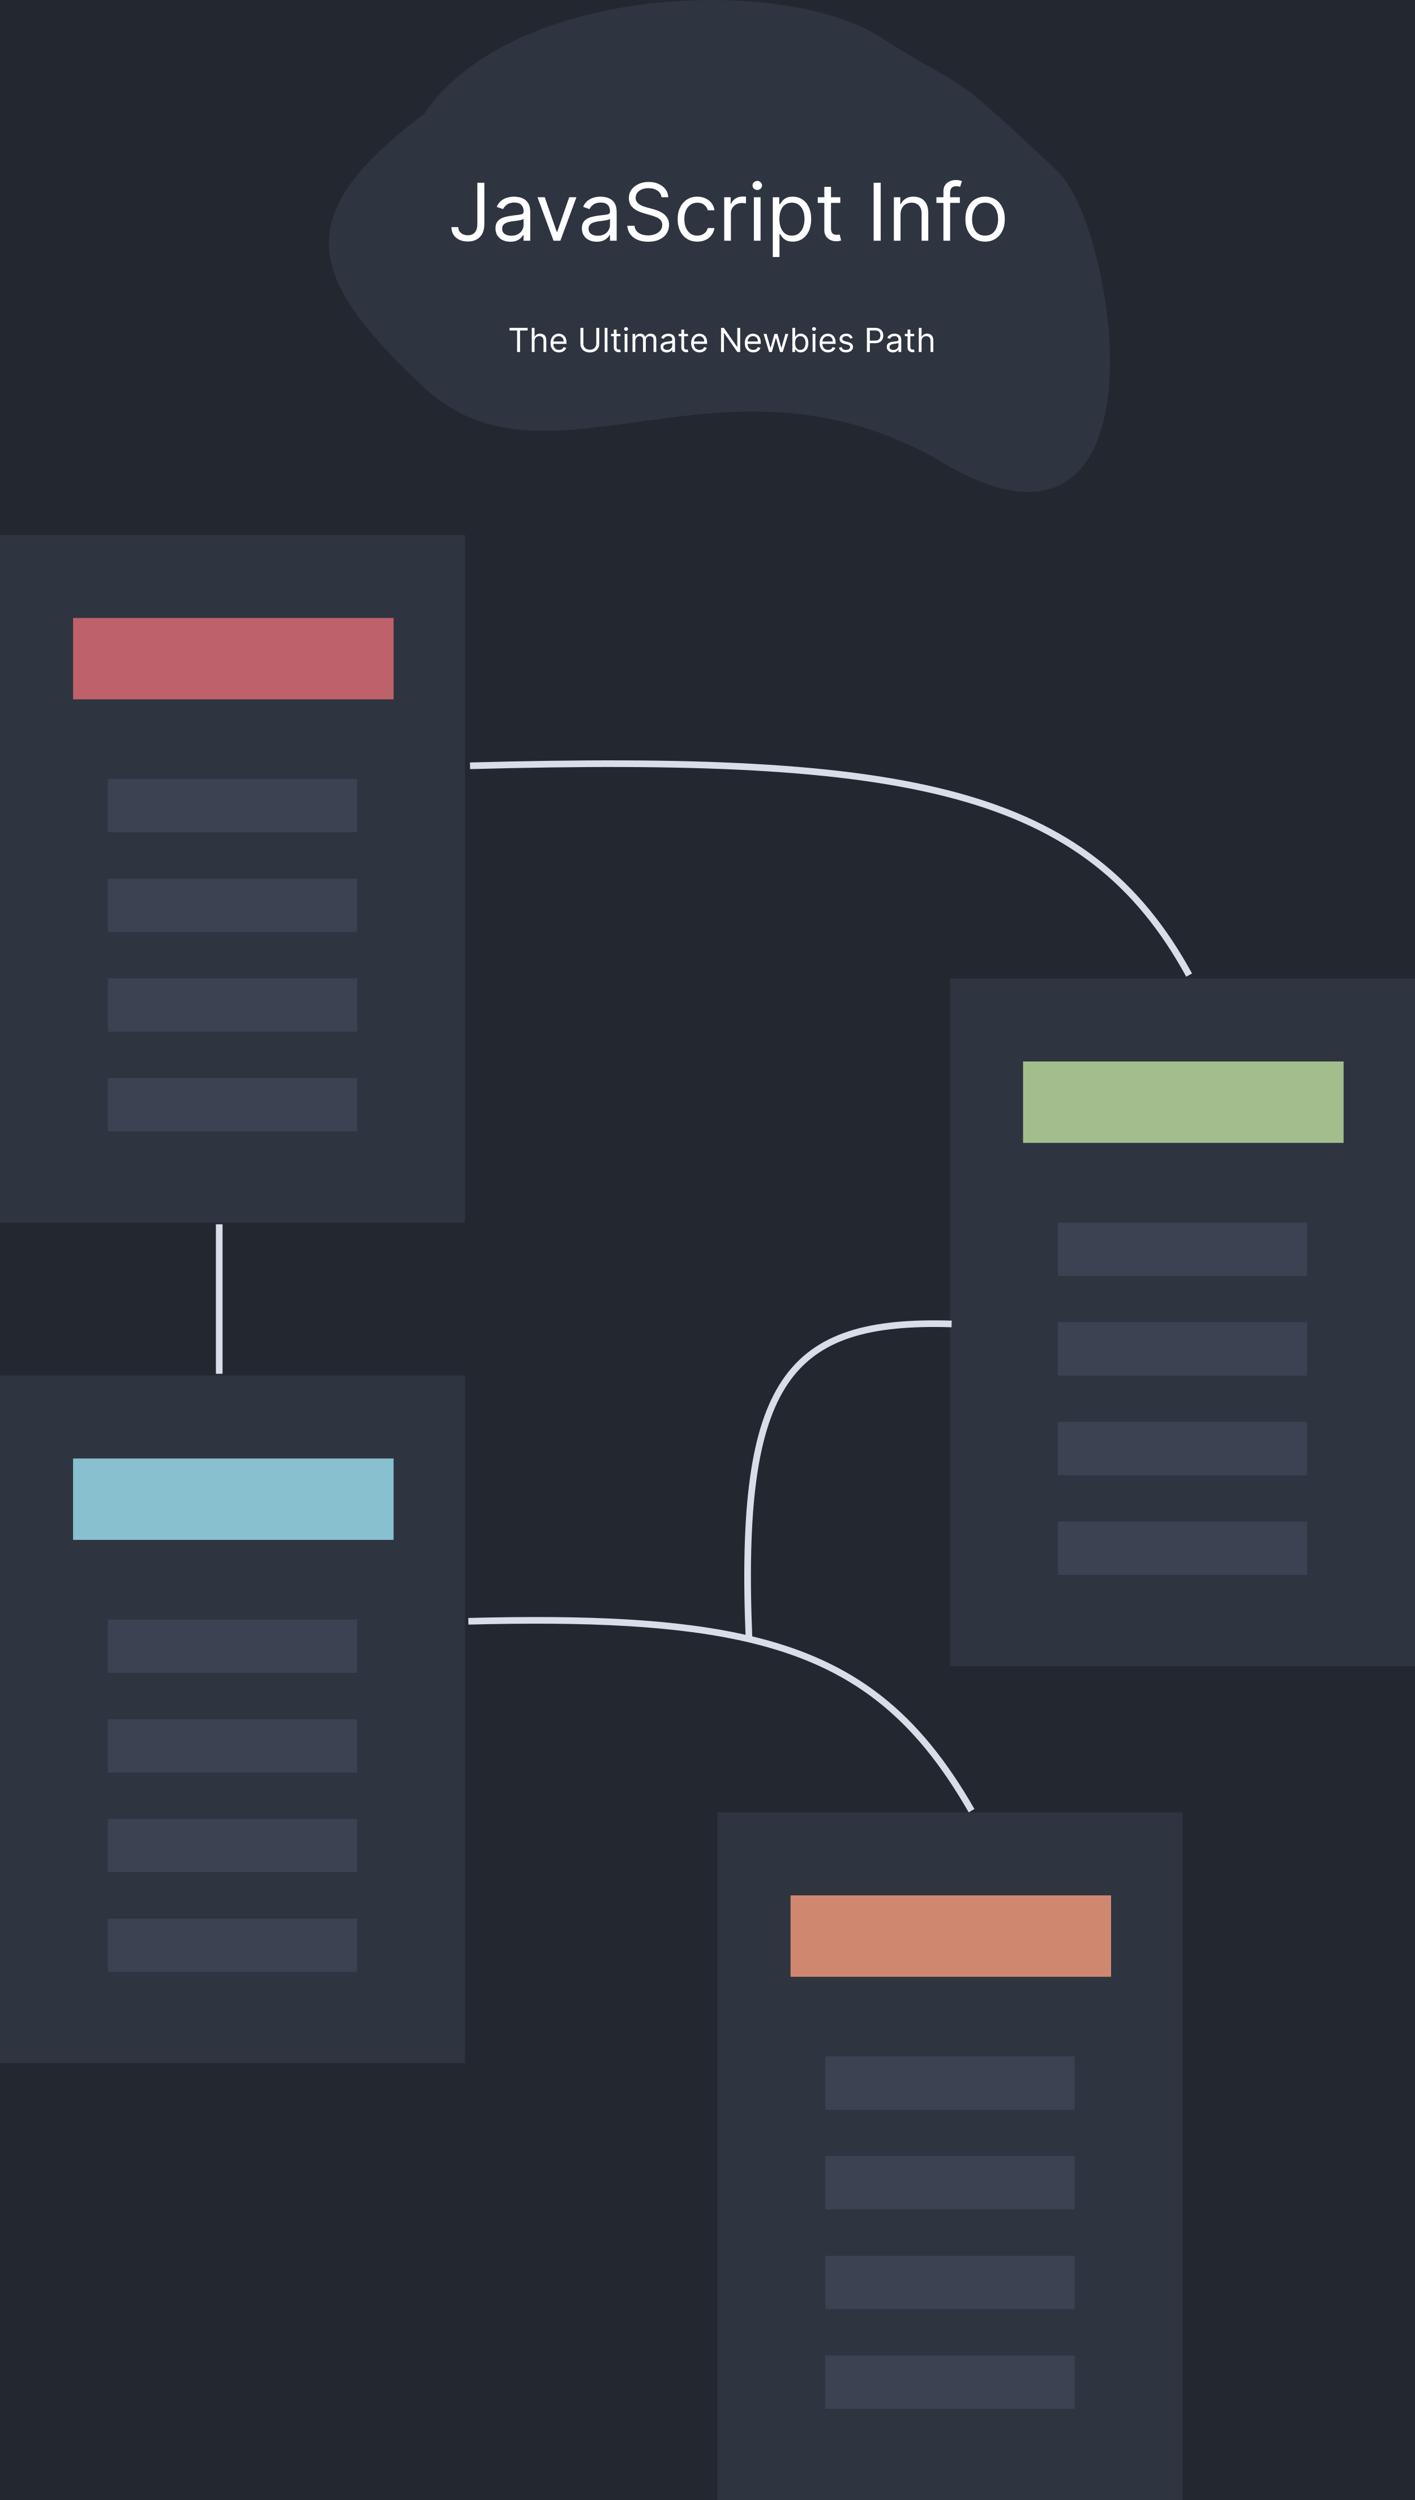 <svg width="852" height="1505" viewBox="0 0 852 1505" fill="none" xmlns="http://www.w3.org/2000/svg">
<rect width="852" height="1505" fill="#23272F"/>
<rect y="322" width="280" height="414" fill="#2E3440"/>
<rect x="44" y="372" width="193" height="49" fill="#BF616A"/>
<rect width="150" height="32" transform="translate(65 469)" fill="#3B4252"/>
<rect x="65" y="469" width="150" height="32" fill="#3B4252"/>
<rect width="150" height="32" transform="translate(65 649)" fill="#3B4252"/>
<rect x="65" y="649" width="150" height="32" fill="#3B4252"/>
<rect width="150" height="32" transform="translate(65 589)" fill="#3B4252"/>
<rect x="65" y="589" width="150" height="32" fill="#3B4252"/>
<rect width="150" height="32" transform="translate(65 529)" fill="#3B4252"/>
<rect x="65" y="529" width="150" height="32" fill="#3B4252"/>
<rect x="572" y="589" width="280" height="414" fill="#2E3440"/>
<rect x="616" y="639" width="193" height="49" fill="#A3BE8C"/>
<rect width="150" height="32" transform="translate(637 736)" fill="#3B4252"/>
<rect x="637" y="736" width="150" height="32" fill="#3B4252"/>
<rect width="150" height="32" transform="translate(637 916)" fill="#3B4252"/>
<rect x="637" y="916" width="150" height="32" fill="#3B4252"/>
<rect width="150" height="32" transform="translate(637 856)" fill="#3B4252"/>
<rect x="637" y="856" width="150" height="32" fill="#3B4252"/>
<rect width="150" height="32" transform="translate(637 796)" fill="#3B4252"/>
<rect x="637" y="796" width="150" height="32" fill="#3B4252"/>
<path d="M283 461C548.086 453.808 654.593 474.52 716 587" stroke="#D8DEE9" stroke-width="4"/>
<rect y="828" width="280" height="414" fill="#2E3440"/>
<rect x="44" y="878" width="193" height="49" fill="#88C0D0"/>
<rect width="150" height="32" transform="translate(65 975)" fill="#3B4252"/>
<rect x="65" y="975" width="150" height="32" fill="#3B4252"/>
<rect width="150" height="32" transform="translate(65 1155)" fill="#3B4252"/>
<rect x="65" y="1155" width="150" height="32" fill="#3B4252"/>
<rect width="150" height="32" transform="translate(65 1095)" fill="#3B4252"/>
<rect x="65" y="1095" width="150" height="32" fill="#3B4252"/>
<rect width="150" height="32" transform="translate(65 1035)" fill="#3B4252"/>
<rect x="65" y="1035" width="150" height="32" fill="#3B4252"/>
<rect x="432" y="1091" width="280" height="414" fill="#2E3440"/>
<rect x="476" y="1141" width="193" height="49" fill="#D08770"/>
<rect width="150" height="32" transform="translate(497 1238)" fill="#3B4252"/>
<rect x="497" y="1238" width="150" height="32" fill="#3B4252"/>
<rect width="150" height="32" transform="translate(497 1418)" fill="#3B4252"/>
<rect x="497" y="1418" width="150" height="32" fill="#3B4252"/>
<rect width="150" height="32" transform="translate(497 1358)" fill="#3B4252"/>
<rect x="497" y="1358" width="150" height="32" fill="#3B4252"/>
<rect width="150" height="32" transform="translate(497 1298)" fill="#3B4252"/>
<rect x="497" y="1298" width="150" height="32" fill="#3B4252"/>
<path d="M132 737V827" stroke="#D8DEE9" stroke-width="4"/>
<path d="M282 976C353.97 974.127 408.234 976.64 451 986.673M585 1090C552.055 1032.56 514.006 1001.45 451 986.673M573 797C474.723 793.98 444.451 830.089 451 986.673" stroke="#D8DEE9" stroke-width="4"/>
<path d="M256.823 69.91C309.823 -8.091 472.824 -12.22 528.824 23.91C584.824 60.039 562.824 35.909 636.824 105.91C671.824 145.909 700.824 354.91 568.824 276.91C436.824 198.91 330.823 300.91 256.823 231.91C182.824 162.909 179.314 128.787 256.823 69.91Z" fill="#2E3440" stroke="#2E3440" stroke-width="4"/>
<path d="M287.414 110.001H291.642V134.955C291.642 137.182 291.233 139.074 290.414 140.631C289.596 142.188 288.443 143.37 286.954 144.177C285.465 144.984 283.71 145.387 281.687 145.387C279.778 145.387 278.079 145.04 276.59 144.347C275.102 143.643 273.931 142.643 273.079 141.347C272.227 140.052 271.801 138.512 271.801 136.728H275.96C275.96 137.716 276.204 138.58 276.693 139.319C277.193 140.046 277.875 140.614 278.738 141.023C279.602 141.432 280.585 141.637 281.687 141.637C282.903 141.637 283.937 141.381 284.789 140.87C285.642 140.359 286.289 139.609 286.733 138.62C287.187 137.62 287.414 136.398 287.414 134.955V110.001ZM307.272 145.523C305.613 145.523 304.108 145.211 302.755 144.586C301.403 143.949 300.329 143.035 299.534 141.841C298.738 140.637 298.34 139.182 298.34 137.478C298.34 135.978 298.636 134.762 299.227 133.83C299.818 132.887 300.608 132.148 301.596 131.614C302.585 131.08 303.676 130.682 304.869 130.421C306.073 130.148 307.284 129.932 308.5 129.773C310.09 129.569 311.38 129.415 312.369 129.313C313.369 129.199 314.096 129.012 314.551 128.751C315.017 128.489 315.25 128.035 315.25 127.387V127.251C315.25 125.569 314.789 124.262 313.869 123.33C312.96 122.398 311.579 121.932 309.727 121.932C307.806 121.932 306.301 122.353 305.21 123.194C304.119 124.035 303.352 124.932 302.909 125.887L299.09 124.523C299.772 122.932 300.681 121.694 301.818 120.807C302.965 119.91 304.215 119.285 305.568 118.932C306.931 118.569 308.272 118.387 309.59 118.387C310.431 118.387 311.397 118.489 312.488 118.694C313.59 118.887 314.653 119.29 315.676 119.904C316.71 120.518 317.568 121.444 318.25 122.682C318.931 123.921 319.272 125.58 319.272 127.66V144.91H315.25V141.364H315.045C314.772 141.932 314.318 142.54 313.681 143.188C313.045 143.836 312.198 144.387 311.142 144.841C310.085 145.296 308.795 145.523 307.272 145.523ZM307.886 141.91C309.477 141.91 310.818 141.597 311.909 140.972C313.011 140.347 313.84 139.54 314.397 138.552C314.965 137.563 315.25 136.523 315.25 135.432V131.751C315.079 131.955 314.704 132.143 314.125 132.313C313.556 132.472 312.897 132.614 312.147 132.739C311.409 132.853 310.687 132.955 309.983 133.046C309.289 133.126 308.727 133.194 308.295 133.251C307.25 133.387 306.272 133.609 305.363 133.915C304.465 134.211 303.738 134.66 303.181 135.262C302.636 135.853 302.363 136.66 302.363 137.682C302.363 139.08 302.88 140.137 303.914 140.853C304.96 141.557 306.284 141.91 307.886 141.91ZM347.086 118.728L337.404 144.91H333.313L323.632 118.728H327.995L335.223 139.591H335.495L342.723 118.728H347.086ZM359.304 145.523C357.644 145.523 356.139 145.211 354.786 144.586C353.434 143.949 352.36 143.035 351.565 141.841C350.769 140.637 350.372 139.182 350.372 137.478C350.372 135.978 350.667 134.762 351.258 133.83C351.849 132.887 352.639 132.148 353.627 131.614C354.616 131.08 355.707 130.682 356.9 130.421C358.105 130.148 359.315 129.932 360.531 129.773C362.122 129.569 363.411 129.415 364.4 129.313C365.4 129.199 366.127 129.012 366.582 128.751C367.048 128.489 367.281 128.035 367.281 127.387V127.251C367.281 125.569 366.821 124.262 365.9 123.33C364.991 122.398 363.61 121.932 361.758 121.932C359.838 121.932 358.332 122.353 357.241 123.194C356.15 124.035 355.383 124.932 354.94 125.887L351.122 124.523C351.804 122.932 352.713 121.694 353.849 120.807C354.997 119.91 356.247 119.285 357.599 118.932C358.963 118.569 360.304 118.387 361.622 118.387C362.463 118.387 363.429 118.489 364.519 118.694C365.622 118.887 366.684 119.29 367.707 119.904C368.741 120.518 369.599 121.444 370.281 122.682C370.963 123.921 371.304 125.58 371.304 127.66V144.91H367.281V141.364H367.076C366.804 141.932 366.349 142.54 365.713 143.188C365.076 143.836 364.23 144.387 363.173 144.841C362.116 145.296 360.826 145.523 359.304 145.523ZM359.917 141.91C361.508 141.91 362.849 141.597 363.94 140.972C365.042 140.347 365.872 139.54 366.429 138.552C366.997 137.563 367.281 136.523 367.281 135.432V131.751C367.11 131.955 366.735 132.143 366.156 132.313C365.588 132.472 364.929 132.614 364.179 132.739C363.44 132.853 362.718 132.955 362.014 133.046C361.321 133.126 360.758 133.194 360.326 133.251C359.281 133.387 358.304 133.609 357.394 133.915C356.497 134.211 355.769 134.66 355.213 135.262C354.667 135.853 354.394 136.66 354.394 137.682C354.394 139.08 354.911 140.137 355.946 140.853C356.991 141.557 358.315 141.91 359.917 141.91ZM398.282 118.728C398.078 117.001 397.248 115.66 395.794 114.705C394.339 113.751 392.555 113.273 390.441 113.273C388.896 113.273 387.544 113.523 386.385 114.023C385.237 114.523 384.339 115.211 383.691 116.086C383.055 116.961 382.737 117.955 382.737 119.069C382.737 120.001 382.958 120.802 383.402 121.472C383.856 122.131 384.436 122.682 385.14 123.126C385.845 123.557 386.583 123.915 387.356 124.199C388.129 124.472 388.839 124.694 389.487 124.864L393.032 125.819C393.941 126.057 394.953 126.387 396.066 126.807C397.191 127.228 398.265 127.802 399.288 128.529C400.322 129.245 401.174 130.165 401.845 131.29C402.515 132.415 402.85 133.796 402.85 135.432C402.85 137.319 402.356 139.023 401.367 140.546C400.39 142.069 398.958 143.279 397.072 144.177C395.197 145.074 392.919 145.523 390.237 145.523C387.737 145.523 385.572 145.12 383.742 144.313C381.924 143.506 380.492 142.381 379.447 140.938C378.413 139.495 377.828 137.819 377.691 135.91H382.055C382.169 137.228 382.612 138.319 383.385 139.182C384.169 140.035 385.157 140.671 386.35 141.091C387.555 141.501 388.85 141.705 390.237 141.705C391.85 141.705 393.299 141.444 394.583 140.921C395.867 140.387 396.885 139.648 397.635 138.705C398.385 137.751 398.76 136.637 398.76 135.364C398.76 134.205 398.436 133.262 397.788 132.535C397.14 131.807 396.288 131.216 395.231 130.762C394.174 130.307 393.032 129.91 391.805 129.569L387.51 128.341C384.782 127.557 382.623 126.438 381.032 124.984C379.441 123.529 378.646 121.626 378.646 119.273C378.646 117.319 379.174 115.614 380.231 114.16C381.299 112.694 382.731 111.557 384.527 110.751C386.333 109.932 388.35 109.523 390.578 109.523C392.828 109.523 394.828 109.927 396.578 110.734C398.328 111.529 399.714 112.62 400.737 114.006C401.771 115.393 402.316 116.966 402.373 118.728H398.282ZM419.892 145.455C417.437 145.455 415.323 144.876 413.551 143.716C411.778 142.557 410.414 140.961 409.46 138.927C408.505 136.893 408.028 134.569 408.028 131.955C408.028 129.296 408.517 126.949 409.494 124.915C410.483 122.87 411.858 121.273 413.619 120.126C415.392 118.966 417.46 118.387 419.823 118.387C421.664 118.387 423.323 118.728 424.801 119.41C426.278 120.091 427.488 121.046 428.431 122.273C429.375 123.501 429.96 124.932 430.187 126.569H426.164C425.858 125.376 425.176 124.319 424.119 123.398C423.073 122.466 421.664 122.001 419.892 122.001C418.323 122.001 416.948 122.41 415.767 123.228C414.596 124.035 413.681 125.177 413.022 126.654C412.375 128.12 412.051 129.841 412.051 131.819C412.051 133.841 412.369 135.603 413.005 137.103C413.653 138.603 414.562 139.768 415.733 140.597C416.914 141.427 418.301 141.841 419.892 141.841C420.937 141.841 421.886 141.66 422.738 141.296C423.59 140.932 424.312 140.41 424.903 139.728C425.494 139.046 425.914 138.228 426.164 137.273H430.187C429.96 138.819 429.397 140.211 428.5 141.449C427.613 142.677 426.437 143.654 424.971 144.381C423.517 145.097 421.823 145.455 419.892 145.455ZM436.068 144.91V118.728H439.954V122.682H440.227C440.704 121.387 441.568 120.336 442.818 119.529C444.068 118.722 445.477 118.319 447.045 118.319C447.34 118.319 447.71 118.324 448.153 118.336C448.596 118.347 448.931 118.364 449.159 118.387V122.478C449.022 122.444 448.71 122.393 448.221 122.324C447.744 122.245 447.238 122.205 446.704 122.205C445.431 122.205 444.295 122.472 443.295 123.006C442.306 123.529 441.522 124.256 440.943 125.188C440.375 126.109 440.09 127.16 440.09 128.341V144.91H436.068ZM453.927 144.91V118.728H457.95V144.91H453.927ZM455.973 114.364C455.188 114.364 454.512 114.097 453.944 113.563C453.387 113.029 453.109 112.387 453.109 111.637C453.109 110.887 453.387 110.245 453.944 109.711C454.512 109.177 455.188 108.91 455.973 108.91C456.757 108.91 457.427 109.177 457.984 109.711C458.552 110.245 458.836 110.887 458.836 111.637C458.836 112.387 458.552 113.029 457.984 113.563C457.427 114.097 456.757 114.364 455.973 114.364ZM465.318 154.728V118.728H469.204V122.887H469.681C469.977 122.432 470.386 121.853 470.909 121.148C471.443 120.432 472.204 119.796 473.193 119.239C474.193 118.671 475.545 118.387 477.25 118.387C479.454 118.387 481.397 118.938 483.079 120.04C484.761 121.143 486.073 122.705 487.017 124.728C487.96 126.751 488.431 129.137 488.431 131.887C488.431 134.66 487.96 137.063 487.017 139.097C486.073 141.12 484.767 142.688 483.096 143.802C481.426 144.904 479.5 145.455 477.318 145.455C475.636 145.455 474.289 145.177 473.278 144.62C472.267 144.052 471.488 143.41 470.943 142.694C470.397 141.966 469.977 141.364 469.681 140.887H469.34V154.728H465.318ZM469.272 131.819C469.272 133.796 469.562 135.54 470.142 137.052C470.721 138.552 471.568 139.728 472.681 140.58C473.795 141.421 475.159 141.841 476.772 141.841C478.454 141.841 479.858 141.398 480.983 140.512C482.119 139.614 482.971 138.41 483.539 136.898C484.119 135.376 484.409 133.682 484.409 131.819C484.409 129.978 484.125 128.319 483.556 126.841C483 125.353 482.153 124.177 481.017 123.313C479.892 122.438 478.477 122.001 476.772 122.001C475.136 122.001 473.761 122.415 472.647 123.245C471.534 124.063 470.693 125.211 470.125 126.688C469.556 128.154 469.272 129.864 469.272 131.819ZM505.954 118.728V122.137H492.386V118.728H505.954ZM496.34 112.455H500.363V137.41C500.363 138.546 500.528 139.398 500.858 139.966C501.198 140.523 501.63 140.898 502.153 141.091C502.687 141.273 503.25 141.364 503.84 141.364C504.284 141.364 504.647 141.341 504.931 141.296C505.215 141.239 505.443 141.194 505.613 141.16L506.431 144.773C506.159 144.876 505.778 144.978 505.289 145.08C504.801 145.194 504.181 145.251 503.431 145.251C502.295 145.251 501.181 145.006 500.09 144.518C499.011 144.029 498.113 143.285 497.397 142.285C496.693 141.285 496.34 140.023 496.34 138.501V112.455ZM530.278 110.001V144.91H526.051V110.001H530.278ZM542.231 129.16V144.91H538.208V118.728H542.095V122.819H542.436C543.049 121.489 543.981 120.421 545.231 119.614C546.481 118.796 548.095 118.387 550.072 118.387C551.845 118.387 553.396 118.751 554.725 119.478C556.055 120.194 557.089 121.285 557.828 122.751C558.566 124.205 558.936 126.046 558.936 128.273V144.91H554.913V128.546C554.913 126.489 554.379 124.887 553.311 123.739C552.242 122.58 550.777 122.001 548.913 122.001C547.629 122.001 546.481 122.279 545.47 122.836C544.47 123.393 543.68 124.205 543.1 125.273C542.521 126.341 542.231 127.637 542.231 129.16ZM577.946 118.728V122.137H563.832V118.728H577.946ZM568.059 144.91V115.114C568.059 113.614 568.411 112.364 569.116 111.364C569.821 110.364 570.735 109.614 571.86 109.114C572.985 108.614 574.173 108.364 575.423 108.364C576.411 108.364 577.218 108.444 577.843 108.603C578.468 108.762 578.934 108.91 579.241 109.046L578.082 112.523C577.877 112.455 577.593 112.37 577.23 112.268C576.877 112.165 576.411 112.114 575.832 112.114C574.502 112.114 573.542 112.449 572.951 113.12C572.372 113.79 572.082 114.773 572.082 116.069V144.91H568.059ZM593.142 145.455C590.778 145.455 588.704 144.893 586.92 143.768C585.147 142.643 583.761 141.069 582.761 139.046C581.772 137.023 581.278 134.66 581.278 131.955C581.278 129.228 581.772 126.847 582.761 124.813C583.761 122.779 585.147 121.199 586.92 120.074C588.704 118.949 590.778 118.387 593.142 118.387C595.505 118.387 597.573 118.949 599.346 120.074C601.13 121.199 602.517 122.779 603.505 124.813C604.505 126.847 605.005 129.228 605.005 131.955C605.005 134.66 604.505 137.023 603.505 139.046C602.517 141.069 601.13 142.643 599.346 143.768C597.573 144.893 595.505 145.455 593.142 145.455ZM593.142 141.841C594.937 141.841 596.414 141.381 597.573 140.461C598.733 139.54 599.59 138.33 600.147 136.83C600.704 135.33 600.983 133.705 600.983 131.955C600.983 130.205 600.704 128.574 600.147 127.063C599.59 125.552 598.733 124.33 597.573 123.398C596.414 122.466 594.937 122.001 593.142 122.001C591.346 122.001 589.869 122.466 588.71 123.398C587.551 124.33 586.693 125.552 586.136 127.063C585.579 128.574 585.301 130.205 585.301 131.955C585.301 133.705 585.579 135.33 586.136 136.83C586.693 138.33 587.551 139.54 588.71 140.461C589.869 141.381 591.346 141.841 593.142 141.841Z" fill="white"/>
<path d="M306.789 198.927V197.364H317.698V198.927H313.125V211.91H311.363V198.927H306.789ZM321.866 205.347V211.91H320.19V197.364H321.866V202.705H322.008C322.263 202.142 322.647 201.694 323.158 201.363C323.674 201.027 324.361 200.859 325.218 200.859C325.961 200.859 326.612 201.008 327.171 201.306C327.73 201.6 328.163 202.052 328.471 202.663C328.783 203.269 328.94 204.04 328.94 204.978V211.91H327.263V205.091C327.263 204.225 327.039 203.555 326.589 203.082C326.144 202.603 325.526 202.364 324.735 202.364C324.186 202.364 323.693 202.48 323.258 202.712C322.827 202.944 322.486 203.283 322.235 203.728C321.989 204.173 321.866 204.713 321.866 205.347ZM336.58 212.137C335.529 212.137 334.622 211.905 333.86 211.441C333.102 210.972 332.517 210.319 332.105 209.481C331.698 208.638 331.495 207.658 331.495 206.54C331.495 205.423 331.698 204.438 332.105 203.586C332.517 202.729 333.09 202.061 333.824 201.583C334.563 201.1 335.425 200.859 336.409 200.859C336.978 200.859 337.539 200.953 338.093 201.143C338.647 201.332 339.151 201.64 339.605 202.066C340.06 202.487 340.422 203.046 340.692 203.742C340.962 204.438 341.097 205.295 341.097 206.313V207.023H332.688V205.574H339.392C339.392 204.959 339.269 204.41 339.023 203.927C338.782 203.444 338.436 203.063 337.986 202.783C337.541 202.504 337.015 202.364 336.409 202.364C335.742 202.364 335.164 202.53 334.676 202.861C334.193 203.188 333.822 203.614 333.561 204.14C333.301 204.665 333.171 205.229 333.171 205.83V206.796C333.171 207.62 333.313 208.318 333.597 208.891C333.886 209.459 334.286 209.893 334.797 210.191C335.309 210.484 335.903 210.631 336.58 210.631C337.02 210.631 337.418 210.57 337.773 210.447C338.133 210.319 338.443 210.129 338.703 209.878C338.964 209.623 339.165 209.306 339.307 208.927L340.926 209.381C340.756 209.931 340.469 210.413 340.067 210.83C339.665 211.242 339.167 211.564 338.576 211.796C337.984 212.023 337.318 212.137 336.58 212.137ZM359.044 197.364H360.806V206.995C360.806 207.989 360.571 208.877 360.103 209.658C359.639 210.435 358.983 211.048 358.135 211.498C357.288 211.943 356.293 212.165 355.152 212.165C354.011 212.165 353.017 211.943 352.169 211.498C351.322 211.048 350.664 210.435 350.195 209.658C349.731 208.877 349.499 207.989 349.499 206.995V197.364H351.26V206.853C351.26 207.563 351.416 208.195 351.729 208.749C352.041 209.298 352.487 209.732 353.064 210.049C353.647 210.361 354.343 210.518 355.152 210.518C355.962 210.518 356.658 210.361 357.24 210.049C357.823 209.732 358.268 209.298 358.576 208.749C358.888 208.195 359.044 207.563 359.044 206.853V197.364ZM365.772 197.364V211.91H364.096V197.364H365.772ZM373.586 201.001V202.421H367.933V201.001H373.586ZM369.581 198.387H371.257V208.785C371.257 209.258 371.325 209.613 371.463 209.85C371.605 210.082 371.785 210.238 372.002 210.319C372.225 210.395 372.459 210.432 372.706 210.432C372.89 210.432 373.042 210.423 373.16 210.404C373.278 210.38 373.373 210.361 373.444 210.347L373.785 211.853C373.671 211.895 373.513 211.938 373.309 211.981C373.106 212.028 372.848 212.052 372.535 212.052C372.062 212.052 371.598 211.95 371.143 211.746C370.693 211.543 370.319 211.233 370.021 210.816C369.727 210.399 369.581 209.874 369.581 209.239V198.387ZM376.108 211.91V201.001H377.784V211.91H376.108ZM376.96 199.182C376.633 199.182 376.351 199.071 376.115 198.849C375.883 198.626 375.767 198.359 375.767 198.046C375.767 197.734 375.883 197.466 376.115 197.243C376.351 197.021 376.633 196.91 376.96 196.91C377.286 196.91 377.566 197.021 377.798 197.243C378.035 197.466 378.153 197.734 378.153 198.046C378.153 198.359 378.035 198.626 377.798 198.849C377.566 199.071 377.286 199.182 376.96 199.182ZM380.854 211.91V201.001H382.473V202.705H382.615C382.842 202.123 383.209 201.671 383.716 201.349C384.222 201.022 384.831 200.859 385.541 200.859C386.261 200.859 386.86 201.022 387.338 201.349C387.821 201.671 388.197 202.123 388.467 202.705H388.581C388.86 202.142 389.279 201.694 389.838 201.363C390.397 201.027 391.067 200.859 391.848 200.859C392.823 200.859 393.621 201.164 394.241 201.775C394.862 202.381 395.172 203.325 395.172 204.609V211.91H393.496V204.609C393.496 203.804 393.275 203.228 392.835 202.883C392.395 202.537 391.876 202.364 391.28 202.364C390.513 202.364 389.918 202.596 389.497 203.06C389.076 203.52 388.865 204.102 388.865 204.807V211.91H387.16V204.438C387.16 203.818 386.959 203.318 386.557 202.939C386.154 202.556 385.636 202.364 385.001 202.364C384.566 202.364 384.159 202.48 383.78 202.712C383.406 202.944 383.103 203.266 382.871 203.678C382.643 204.085 382.53 204.556 382.53 205.091V211.91H380.854ZM401.447 212.165C400.755 212.165 400.128 212.035 399.565 211.775C399.001 211.51 398.554 211.128 398.222 210.631C397.891 210.129 397.725 209.523 397.725 208.813C397.725 208.188 397.848 207.681 398.094 207.293C398.341 206.9 398.67 206.592 399.082 206.37C399.494 206.147 399.948 205.982 400.445 205.873C400.947 205.759 401.451 205.669 401.958 205.603C402.621 205.518 403.158 205.454 403.57 205.411C403.987 205.364 404.29 205.286 404.479 205.177C404.673 205.068 404.771 204.878 404.771 204.609V204.552C404.771 203.851 404.579 203.306 404.195 202.918C403.816 202.53 403.241 202.336 402.469 202.336C401.669 202.336 401.042 202.511 400.587 202.861C400.133 203.212 399.813 203.586 399.628 203.984L398.038 203.415C398.322 202.752 398.7 202.236 399.174 201.867C399.652 201.493 400.173 201.233 400.736 201.086C401.305 200.934 401.863 200.859 402.413 200.859C402.763 200.859 403.165 200.901 403.62 200.986C404.079 201.067 404.522 201.235 404.948 201.491C405.379 201.746 405.736 202.132 406.021 202.648C406.305 203.164 406.447 203.856 406.447 204.722V211.91H404.771V210.432H404.685C404.572 210.669 404.382 210.922 404.117 211.192C403.852 211.462 403.499 211.692 403.059 211.881C402.619 212.071 402.081 212.165 401.447 212.165ZM401.702 210.66C402.365 210.66 402.924 210.529 403.378 210.269C403.838 210.009 404.183 209.672 404.415 209.261C404.652 208.849 404.771 208.415 404.771 207.961V206.427C404.699 206.512 404.543 206.59 404.302 206.661C404.065 206.727 403.79 206.787 403.478 206.839C403.17 206.886 402.869 206.929 402.576 206.966C402.287 207 402.053 207.028 401.873 207.052C401.437 207.109 401.03 207.201 400.651 207.329C400.277 207.452 399.974 207.639 399.742 207.89C399.515 208.136 399.401 208.472 399.401 208.898C399.401 209.481 399.617 209.921 400.048 210.219C400.483 210.513 401.035 210.66 401.702 210.66ZM414.25 201.001V202.421H408.597V201.001H414.25ZM410.245 198.387H411.921V208.785C411.921 209.258 411.989 209.613 412.127 209.85C412.269 210.082 412.449 210.238 412.666 210.319C412.889 210.395 413.123 210.432 413.37 210.432C413.554 210.432 413.706 210.423 413.824 210.404C413.943 210.38 414.037 210.361 414.108 210.347L414.449 211.853C414.335 211.895 414.177 211.938 413.973 211.981C413.77 212.028 413.512 212.052 413.199 212.052C412.726 212.052 412.262 211.95 411.807 211.746C411.357 211.543 410.983 211.233 410.685 210.816C410.391 210.399 410.245 209.874 410.245 209.239V198.387ZM421.228 212.137C420.177 212.137 419.27 211.905 418.508 211.441C417.751 210.972 417.166 210.319 416.754 209.481C416.347 208.638 416.143 207.658 416.143 206.54C416.143 205.423 416.347 204.438 416.754 203.586C417.166 202.729 417.739 202.061 418.473 201.583C419.211 201.1 420.073 200.859 421.058 200.859C421.626 200.859 422.187 200.953 422.741 201.143C423.295 201.332 423.799 201.64 424.254 202.066C424.708 202.487 425.071 203.046 425.34 203.742C425.61 204.438 425.745 205.295 425.745 206.313V207.023H417.336V205.574H424.041C424.041 204.959 423.918 204.41 423.671 203.927C423.43 203.444 423.084 203.063 422.635 202.783C422.189 202.504 421.664 202.364 421.058 202.364C420.39 202.364 419.813 202.53 419.325 202.861C418.842 203.188 418.47 203.614 418.21 204.14C417.949 204.665 417.819 205.229 417.819 205.83V206.796C417.819 207.62 417.961 208.318 418.245 208.891C418.534 209.459 418.934 209.893 419.446 210.191C419.957 210.484 420.551 210.631 421.228 210.631C421.669 210.631 422.066 210.57 422.421 210.447C422.781 210.319 423.091 210.129 423.352 209.878C423.612 209.623 423.813 209.306 423.956 208.927L425.575 209.381C425.404 209.931 425.118 210.413 424.715 210.83C424.313 211.242 423.816 211.564 423.224 211.796C422.632 212.023 421.967 212.137 421.228 212.137ZM445.681 197.364V211.91H443.977L436.051 200.489H435.909V211.91H434.147V197.364H435.852L443.806 208.813H443.948V197.364H445.681ZM453.552 212.137C452.501 212.137 451.595 211.905 450.832 211.441C450.075 210.972 449.49 210.319 449.078 209.481C448.671 208.638 448.467 207.658 448.467 206.54C448.467 205.423 448.671 204.438 449.078 203.586C449.49 202.729 450.063 202.061 450.797 201.583C451.535 201.1 452.397 200.859 453.382 200.859C453.95 200.859 454.511 200.953 455.065 201.143C455.619 201.332 456.123 201.64 456.578 202.066C457.033 202.487 457.395 203.046 457.665 203.742C457.935 204.438 458.07 205.295 458.07 206.313V207.023H449.66V205.574H456.365C456.365 204.959 456.242 204.41 455.996 203.927C455.754 203.444 455.409 203.063 454.959 202.783C454.514 202.504 453.988 202.364 453.382 202.364C452.714 202.364 452.137 202.53 451.649 202.861C451.166 203.188 450.794 203.614 450.534 204.14C450.274 204.665 450.143 205.229 450.143 205.83V206.796C450.143 207.62 450.285 208.318 450.57 208.891C450.858 209.459 451.258 209.893 451.77 210.191C452.281 210.484 452.875 210.631 453.552 210.631C453.993 210.631 454.391 210.57 454.746 210.447C455.106 210.319 455.416 210.129 455.676 209.878C455.936 209.623 456.138 209.306 456.28 208.927L457.899 209.381C457.729 209.931 457.442 210.413 457.04 210.83C456.637 211.242 456.14 211.564 455.548 211.796C454.956 212.023 454.291 212.137 453.552 212.137ZM463.091 211.91L459.767 201.001H461.528L463.886 209.353H464L466.329 201.001H468.119L470.42 209.324H470.534L472.892 201.001H474.653L471.329 211.91H469.682L467.295 203.529H467.125L464.739 211.91H463.091ZM477.097 211.91V197.364H478.773V202.734H478.915C479.038 202.544 479.208 202.303 479.426 202.009C479.649 201.711 479.966 201.446 480.378 201.214C480.794 200.977 481.358 200.859 482.068 200.859C482.987 200.859 483.796 201.088 484.497 201.547C485.198 202.007 485.745 202.658 486.138 203.501C486.531 204.343 486.727 205.338 486.727 206.484C486.727 207.639 486.531 208.64 486.138 209.488C485.745 210.331 485.2 210.984 484.504 211.448C483.808 211.907 483.006 212.137 482.097 212.137C481.396 212.137 480.835 212.021 480.413 211.789C479.992 211.552 479.668 211.285 479.44 210.986C479.213 210.683 479.038 210.432 478.915 210.234H478.716V211.91H477.097ZM478.744 206.455C478.744 207.279 478.865 208.006 479.106 208.636C479.348 209.261 479.701 209.751 480.165 210.106C480.629 210.456 481.197 210.631 481.869 210.631C482.57 210.631 483.155 210.447 483.623 210.077C484.097 209.703 484.452 209.201 484.689 208.572C484.93 207.937 485.051 207.232 485.051 206.455C485.051 205.688 484.933 204.997 484.696 204.381C484.464 203.761 484.111 203.271 483.638 202.911C483.169 202.547 482.579 202.364 481.869 202.364C481.187 202.364 480.615 202.537 480.15 202.883C479.686 203.224 479.336 203.702 479.099 204.317C478.863 204.928 478.744 205.641 478.744 206.455ZM489.291 211.91V201.001H490.967V211.91H489.291ZM490.143 199.182C489.817 199.182 489.535 199.071 489.298 198.849C489.066 198.626 488.95 198.359 488.95 198.046C488.95 197.734 489.066 197.466 489.298 197.243C489.535 197.021 489.817 196.91 490.143 196.91C490.47 196.91 490.749 197.021 490.981 197.243C491.218 197.466 491.337 197.734 491.337 198.046C491.337 198.359 491.218 198.626 490.981 198.849C490.749 199.071 490.47 199.182 490.143 199.182ZM498.611 212.137C497.56 212.137 496.653 211.905 495.891 211.441C495.133 210.972 494.549 210.319 494.137 209.481C493.729 208.638 493.526 207.658 493.526 206.54C493.526 205.423 493.729 204.438 494.137 203.586C494.549 202.729 495.121 202.061 495.855 201.583C496.594 201.1 497.456 200.859 498.441 200.859C499.009 200.859 499.57 200.953 500.124 201.143C500.678 201.332 501.182 201.64 501.637 202.066C502.091 202.487 502.453 203.046 502.723 203.742C502.993 204.438 503.128 205.295 503.128 206.313V207.023H494.719V205.574H501.424C501.424 204.959 501.3 204.41 501.054 203.927C500.813 203.444 500.467 203.063 500.017 202.783C499.572 202.504 499.047 202.364 498.441 202.364C497.773 202.364 497.195 202.53 496.708 202.861C496.225 203.188 495.853 203.614 495.593 204.14C495.332 204.665 495.202 205.229 495.202 205.83V206.796C495.202 207.62 495.344 208.318 495.628 208.891C495.917 209.459 496.317 209.893 496.828 210.191C497.34 210.484 497.934 210.631 498.611 210.631C499.051 210.631 499.449 210.57 499.804 210.447C500.164 210.319 500.474 210.129 500.735 209.878C500.995 209.623 501.196 209.306 501.338 208.927L502.958 209.381C502.787 209.931 502.501 210.413 502.098 210.83C501.696 211.242 501.199 211.564 500.607 211.796C500.015 212.023 499.35 212.137 498.611 212.137ZM513.405 203.444L511.899 203.87C511.805 203.619 511.665 203.375 511.48 203.138C511.3 202.897 511.054 202.698 510.742 202.542C510.429 202.386 510.029 202.307 509.541 202.307C508.874 202.307 508.318 202.461 507.872 202.769C507.432 203.072 507.212 203.458 507.212 203.927C507.212 204.343 507.363 204.672 507.666 204.914C507.969 205.155 508.443 205.357 509.087 205.518L510.706 205.915C511.682 206.152 512.408 206.514 512.887 207.002C513.365 207.485 513.604 208.108 513.604 208.87C513.604 209.495 513.424 210.054 513.064 210.546C512.709 211.038 512.212 211.427 511.573 211.711C510.934 211.995 510.19 212.137 509.343 212.137C508.23 212.137 507.309 211.895 506.58 211.413C505.851 210.93 505.389 210.224 505.195 209.296L506.786 208.898C506.937 209.485 507.224 209.926 507.645 210.219C508.071 210.513 508.628 210.66 509.314 210.66C510.095 210.66 510.716 210.494 511.175 210.163C511.639 209.826 511.871 209.424 511.871 208.955C511.871 208.576 511.738 208.259 511.473 208.003C511.208 207.743 510.801 207.549 510.252 207.421L508.434 206.995C507.434 206.758 506.701 206.391 506.232 205.894C505.768 205.392 505.536 204.765 505.536 204.012C505.536 203.396 505.709 202.852 506.054 202.378C506.405 201.905 506.88 201.533 507.482 201.263C508.088 200.993 508.774 200.859 509.541 200.859C510.621 200.859 511.469 201.095 512.084 201.569C512.704 202.042 513.145 202.667 513.405 203.444ZM521.979 211.91V197.364H526.894C528.035 197.364 528.968 197.57 529.692 197.982C530.422 198.389 530.961 198.941 531.312 199.637C531.662 200.333 531.837 201.109 531.837 201.966C531.837 202.823 531.662 203.602 531.312 204.303C530.966 205.004 530.431 205.563 529.707 205.979C528.982 206.391 528.054 206.597 526.923 206.597H523.4V205.035H526.866C527.647 205.035 528.274 204.9 528.748 204.63C529.221 204.36 529.565 203.995 529.778 203.536C529.995 203.072 530.104 202.549 530.104 201.966C530.104 201.384 529.995 200.863 529.778 200.404C529.565 199.945 529.219 199.585 528.741 199.324C528.262 199.059 527.628 198.927 526.837 198.927H523.741V211.91H521.979ZM537.658 212.165C536.966 212.165 536.339 212.035 535.775 211.775C535.212 211.51 534.765 211.128 534.433 210.631C534.102 210.129 533.936 209.523 533.936 208.813C533.936 208.188 534.059 207.681 534.305 207.293C534.552 206.9 534.881 206.592 535.293 206.37C535.704 206.147 536.159 205.982 536.656 205.873C537.158 205.759 537.662 205.669 538.169 205.603C538.832 205.518 539.369 205.454 539.781 205.411C540.198 205.364 540.501 205.286 540.69 205.177C540.884 205.068 540.981 204.878 540.981 204.609V204.552C540.981 203.851 540.79 203.306 540.406 202.918C540.027 202.53 539.452 202.336 538.68 202.336C537.88 202.336 537.253 202.511 536.798 202.861C536.344 203.212 536.024 203.586 535.839 203.984L534.248 203.415C534.533 202.752 534.911 202.236 535.385 201.867C535.863 201.493 536.384 201.233 536.947 201.086C537.516 200.934 538.074 200.859 538.623 200.859C538.974 200.859 539.376 200.901 539.831 200.986C540.29 201.067 540.733 201.235 541.159 201.491C541.59 201.746 541.947 202.132 542.231 202.648C542.516 203.164 542.658 203.856 542.658 204.722V211.91H540.981V210.432H540.896C540.783 210.669 540.593 210.922 540.328 211.192C540.063 211.462 539.71 211.692 539.27 211.881C538.829 212.071 538.292 212.165 537.658 212.165ZM537.913 210.66C538.576 210.66 539.135 210.529 539.589 210.269C540.049 210.009 540.394 209.672 540.626 209.261C540.863 208.849 540.981 208.415 540.981 207.961V206.427C540.91 206.512 540.754 206.59 540.513 206.661C540.276 206.727 540.001 206.787 539.689 206.839C539.381 206.886 539.08 206.929 538.787 206.966C538.498 207 538.264 207.028 538.084 207.052C537.648 207.109 537.241 207.201 536.862 207.329C536.488 207.452 536.185 207.639 535.953 207.89C535.726 208.136 535.612 208.472 535.612 208.898C535.612 209.481 535.828 209.921 536.258 210.219C536.694 210.513 537.246 210.66 537.913 210.66ZM550.461 201.001V202.421H544.808V201.001H550.461ZM546.456 198.387H548.132V208.785C548.132 209.258 548.2 209.613 548.338 209.85C548.48 210.082 548.66 210.238 548.877 210.319C549.1 210.395 549.334 210.432 549.581 210.432C549.765 210.432 549.917 210.423 550.035 210.404C550.153 210.38 550.248 210.361 550.319 210.347L550.66 211.853C550.546 211.895 550.388 211.938 550.184 211.981C549.981 212.028 549.723 212.052 549.41 212.052C548.937 212.052 548.473 211.95 548.018 211.746C547.568 211.543 547.194 211.233 546.896 210.816C546.602 210.399 546.456 209.874 546.456 209.239V198.387ZM554.893 205.347V211.91H553.217V197.364H554.893V202.705H555.035C555.291 202.142 555.674 201.694 556.186 201.363C556.702 201.027 557.388 200.859 558.245 200.859C558.989 200.859 559.64 201.008 560.198 201.306C560.757 201.6 561.19 202.052 561.498 202.663C561.811 203.269 561.967 204.04 561.967 204.978V211.91H560.291V205.091C560.291 204.225 560.066 203.555 559.616 203.082C559.171 202.603 558.553 202.364 557.762 202.364C557.213 202.364 556.721 202.48 556.285 202.712C555.854 202.944 555.513 203.283 555.262 203.728C555.016 204.173 554.893 204.713 554.893 205.347Z" fill="white"/>
</svg>
